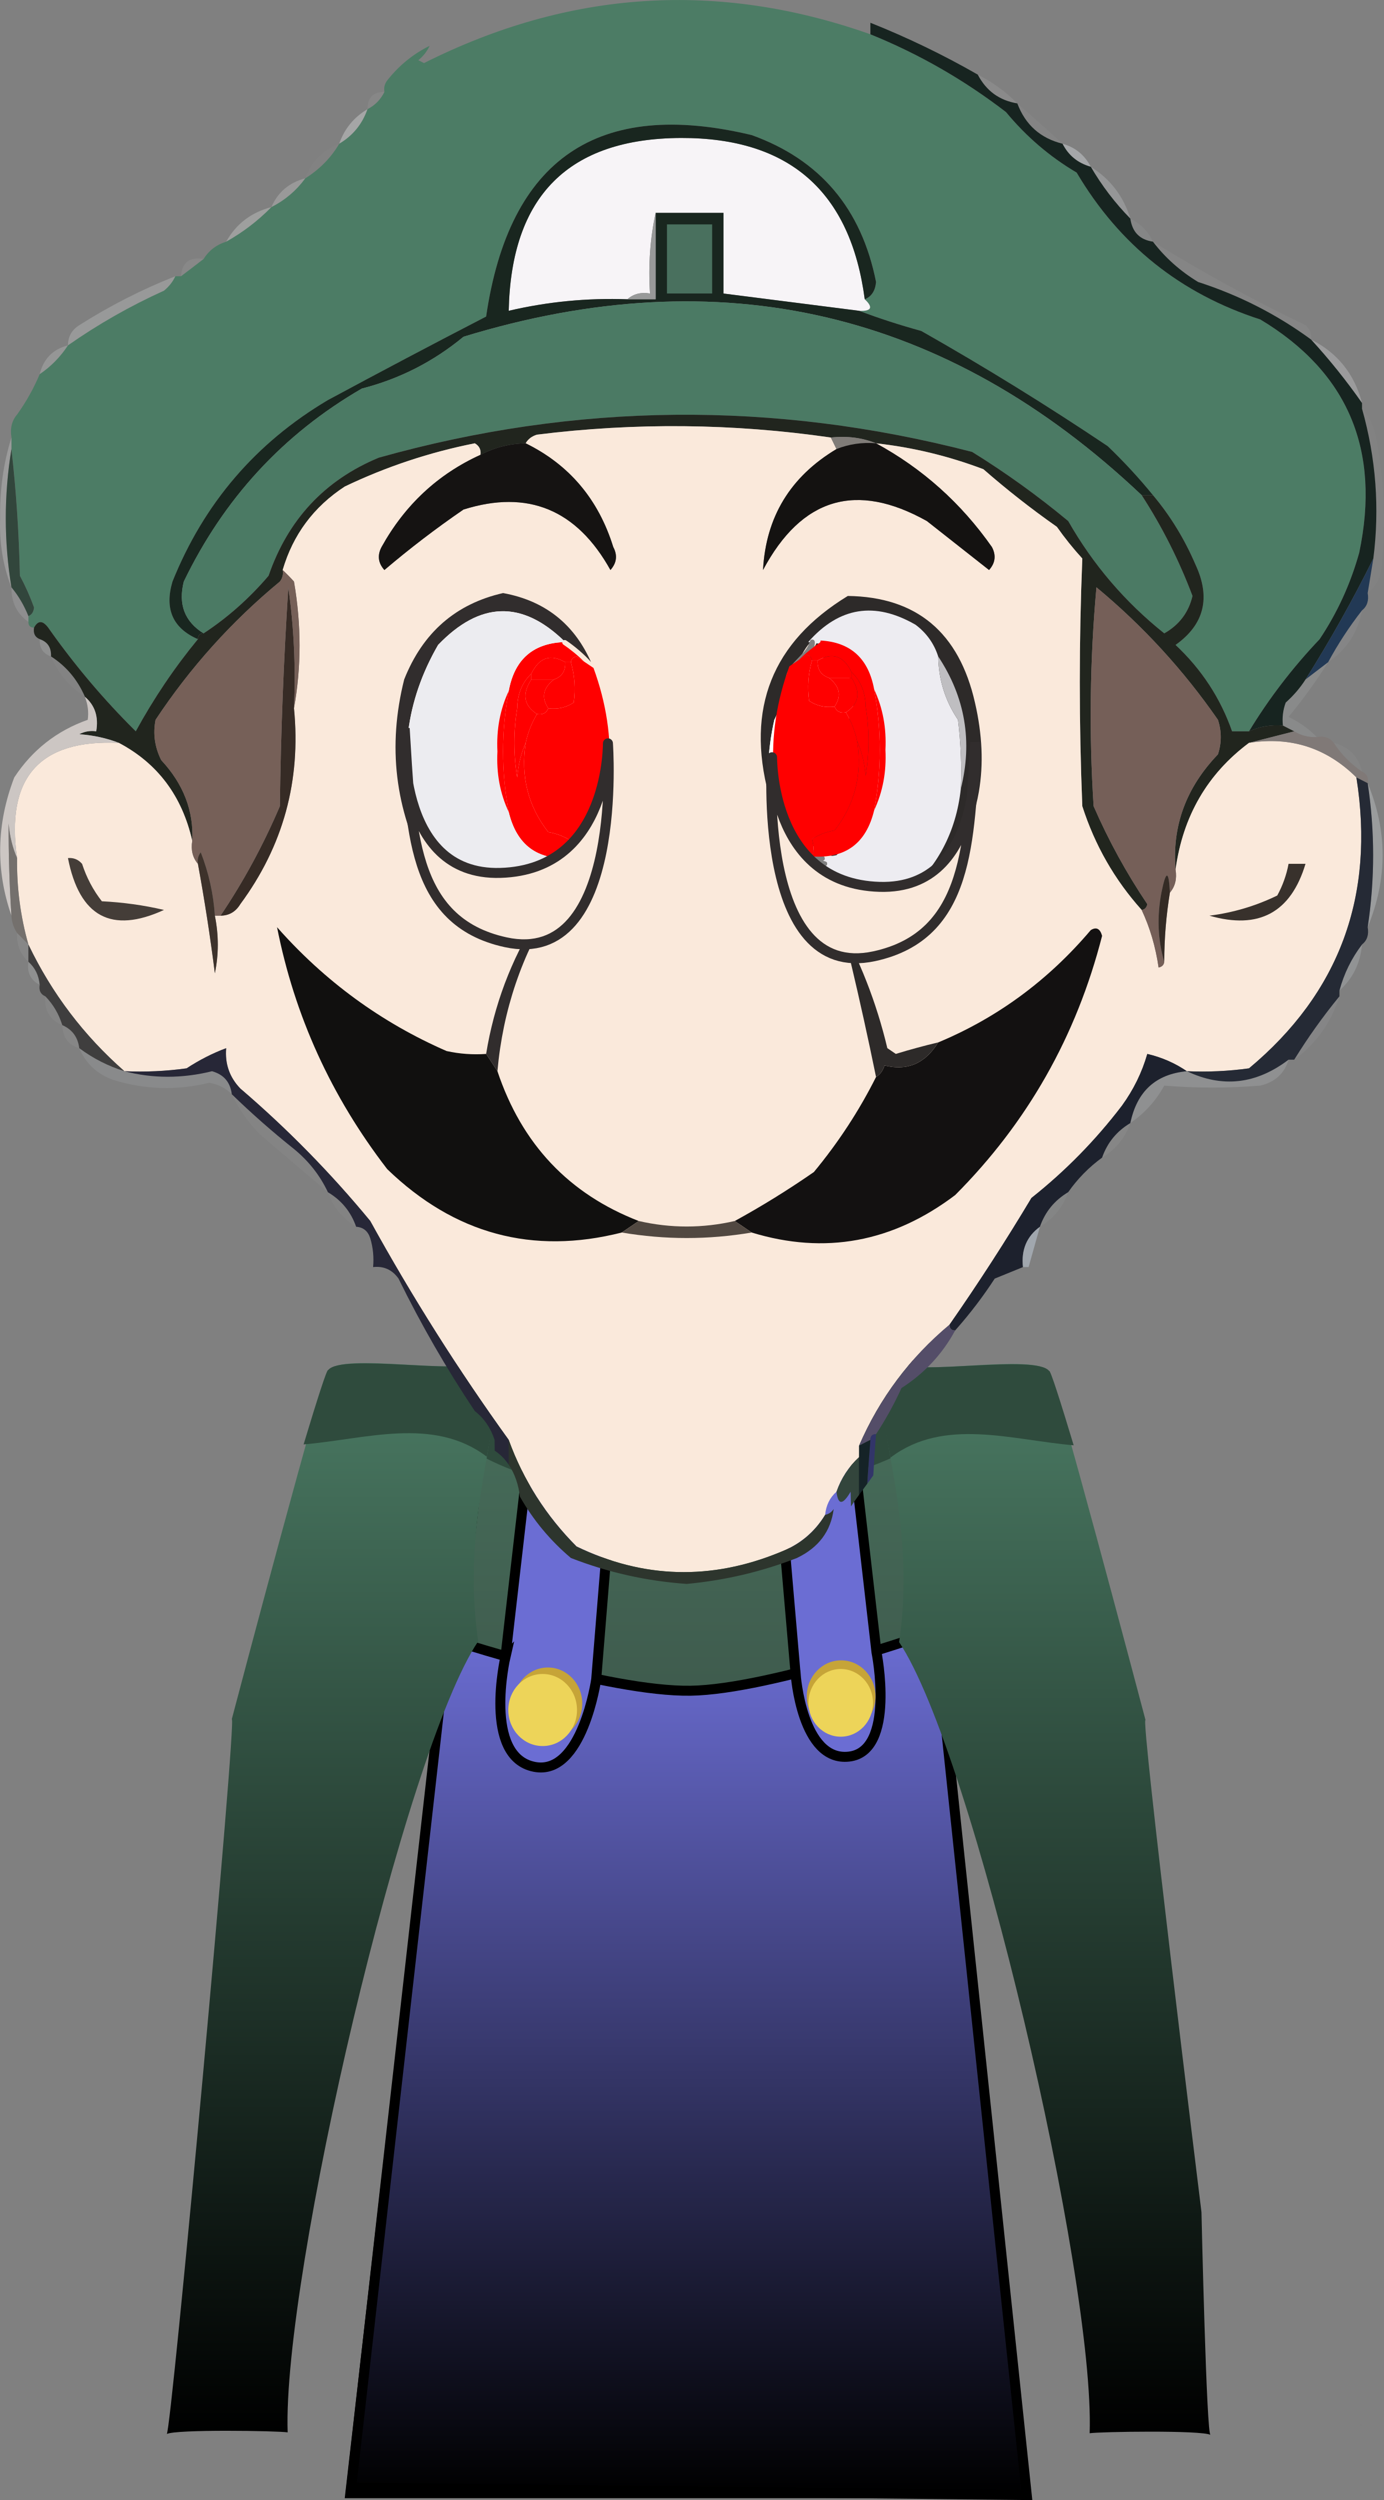<svg version="1.1" xmlns="http://www.w3.org/2000/svg" xmlns:xlink="http://www.w3.org/1999/xlink" width="138.814" height="250.71" viewBox="0,0,138.814,250.71"><rect x="0" y="0" width="138.814" height="250.71" fill="#808080" stroke="none"/><defs><linearGradient x1="319.923" y1="175.459" x2="319.923" y2="307.459" gradientUnits="userSpaceOnUse" id="color-1"><stop offset="0" stop-color="#4c7b64"/><stop offset="1" stop-color="#2b2b2b"/></linearGradient><linearGradient x1="320.082" y1="221.496" x2="320.082" y2="308.146" gradientUnits="userSpaceOnUse" id="color-2"><stop offset="0" stop-color="#6b6dd3"/><stop offset="1" stop-color="#000000"/></linearGradient><linearGradient x1="355.96" y1="194.557" x2="355.96" y2="302.12" gradientUnits="userSpaceOnUse" id="color-3"><stop offset="0" stop-color="#4b7b64"/><stop offset="1" stop-color="#000000"/></linearGradient><linearGradient x1="284.132" y1="194.469" x2="284.132" y2="302.026" gradientUnits="userSpaceOnUse" id="color-4"><stop offset="0" stop-color="#4b7b64"/><stop offset="1" stop-color="#000000"/></linearGradient></defs><g transform="translate(-250.975,-57.941)"><g data-paper-data="{&quot;isPaintingLayer&quot;:true}" stroke-linecap="butt" stroke-linejoin="miter" stroke-miterlimit="10" stroke-dasharray="" stroke-dashoffset="0" style="mix-blend-mode: normal"><path d="M286.673,307.459l15.143,-131.842l37.783,-0.158l13.574,132z" fill="url(#color-1)" fill-rule="nonzero" stroke="#000000" stroke-width="2"/><path d="M299.54,204.072l3.121,-26.328l35.831,-0.142l2.767,26.106c0,0 -7.515,4.196 -21.559,4.51c-12.485,0.279 -20.16,-4.146 -20.16,-4.146z" fill="#2f4b3d" fill-rule="nonzero" stroke="#000000" stroke-width="0"/><path d="M286.203,307.396l9.625,-85.15c0,0 16.14,5.367 24.415,5.24c8.054,-0.123 24.591,-5.99 24.591,-5.99l9.125,86.65z" fill="url(#color-2)" fill-rule="nonzero" stroke="#000000" stroke-width="1"/><path d="M330.777,225.843l-2.722,-31.573l7.331,-1.111l3.5,30.462c0,0 1.98,9.946 -2.774,10.473c-4.72,0.523 -5.334,-8.251 -5.334,-8.251z" data-paper-data="{&quot;index&quot;:null}" fill="#6b6dd3" fill-rule="nonzero" stroke="#000000" stroke-width="1"/><path d="M301.666,224.121l3.5,-30.462l8.219,0.556l-2.611,32.129c0,0 -1.388,9.703 -6.189,8.778c-5.226,-1.007 -2.919,-11.001 -2.919,-11.001z" fill="#6b6dd3" fill-rule="nonzero" stroke="#000000" stroke-width="1"/><path d="M338.785,228.053c0,1.996 -1.543,3.614 -3.446,3.614c-1.903,0 -3.446,-1.618 -3.446,-3.614c0,-1.996 1.543,-3.614 3.446,-3.614c1.903,0 3.446,1.618 3.446,3.614z" fill="#c6a438" fill-rule="nonzero" stroke="none" stroke-width="0"/><path d="M309.374,228.77c0,1.996 -1.543,3.614 -3.446,3.614c-1.903,0 -3.446,-1.618 -3.446,-3.614c0,-1.996 1.543,-3.614 3.446,-3.614c1.903,0 3.446,1.618 3.446,3.614z" fill="#c6a438" fill-rule="nonzero" stroke="none" stroke-width="0"/><path d="M308.849,229.42c0,1.996 -1.543,3.614 -3.446,3.614c-1.903,0 -3.446,-1.618 -3.446,-3.614c0,-1.996 1.543,-3.614 3.446,-3.614c1.903,0 3.446,1.618 3.446,3.614z" fill="#edd459" fill-rule="nonzero" stroke="none" stroke-width="0"/><path d="M338.537,228.701c0,1.875 -1.449,3.395 -3.237,3.395c-1.788,0 -3.237,-1.52 -3.237,-3.395c0,-1.875 1.449,-3.395 3.237,-3.395c1.788,0 3.237,1.52 3.237,3.395z" fill="#edd459" fill-rule="nonzero" stroke="none" stroke-width="0"/><path d="M341.611,194.557c0.906,1.442 13.276,-0.944 14.535,0.889c0.319,-0.594 9.301,33.378 9.728,35c-0.593,-0.963 5.608,49.333 5.608,49.333c0,0 0.508,22.797 0.916,22.333c-0.888,-0.49 -11.188,-0.324 -12.131,-0.167c0.531,-15.625 -11.715,-68.291 -19.112,-79.333c2.254,-15.345 -5.01,-26.281 0.458,-28.056z" fill="url(#color-3)" fill-rule="evenodd" stroke="none" stroke-width="1"/><path d="M341.521,194.595c0.916,1.348 13.412,-0.882 14.684,0.831c0.104,-0.179 1.119,3.004 2.46,7.449c-6.172,-0.52 -13.014,-2.827 -18.353,1.218c-0.007,0.005 -0.014,0.011 -0.021,0.016c-0.982,-5.21 -1.761,-8.616 1.229,-9.514z" fill="#2f4b3d" fill-rule="nonzero" stroke="none" stroke-width="1"/><path d="M387.456,301.109c0.019,0.006 0.037,0.011 0.052,0.017c-0.017,0.013 -0.035,0.007 -0.052,-0.017z" fill="#2f4b3d" fill-rule="nonzero" stroke="none" stroke-width="1"/><path d="M298.939,222.524c-7.398,11.042 -19.643,63.708 -19.112,79.333c-0.943,-0.157 -11.243,-0.323 -12.131,0.167c0.408,0.464 7.116,-72.63 6.523,-71.667c0.427,-1.622 9.409,-35.594 9.728,-35c1.259,-1.833 13.628,0.553 14.535,-0.889c5.467,1.775 -1.796,12.711 0.458,28.056z" data-paper-data="{&quot;index&quot;:null}" fill="url(#color-4)" fill-rule="evenodd" stroke="none" stroke-width="1"/><path d="M298.571,194.506c2.99,0.898 2.211,4.304 1.229,9.514c-0.007,-0.005 -0.014,-0.011 -0.021,-0.016c-5.338,-4.045 -12.181,-1.738 -18.353,-1.218c1.342,-4.445 2.356,-7.628 2.46,-7.449c1.272,-1.713 13.768,0.517 14.684,-0.831z" data-paper-data="{&quot;index&quot;:null}" fill="#2f4b3d" fill-rule="nonzero" stroke="none" stroke-width="1"/><g stroke="none" stroke-width="1"><path d="M338.275,61.379c4.866,1.97 9.401,4.569 13.603,7.799c2.03,2.456 4.392,4.478 7.085,6.066c4.279,7.241 10.419,12.151 18.421,14.731c8.786,5.276 12.093,13.075 9.919,23.396c-0.867,3.115 -2.19,6.003 -3.968,8.665c-2.713,2.854 -5.075,5.936 -7.085,9.243c-0.567,0 -1.134,0 -1.7,0c-1.165,-3.326 -3.054,-6.214 -5.668,-8.665c2.891,-2.056 3.552,-4.752 1.984,-8.088c-1.096,-2.552 -2.513,-4.862 -4.251,-6.932c-1.395,-1.712 -2.907,-3.349 -4.534,-4.91c-6.089,-4.086 -12.324,-7.937 -18.704,-11.554c-2.173,-0.597 -4.25,-1.271 -6.235,-2.022c1.246,0.053 1.435,-0.332 0.567,-1.155c0.676,-0.272 1.054,-0.849 1.134,-1.733c-1.457,-7.353 -5.613,-12.263 -12.469,-14.731c-15.442,-3.695 -24.322,2.371 -26.639,18.197c-5.289,2.732 -10.579,5.524 -15.87,8.376c-7.241,4.295 -12.436,10.361 -15.587,18.197c-0.817,2.76 0.033,4.685 2.551,5.777c-2.349,2.852 -4.427,5.933 -6.235,9.243c-3.23,-3.196 -6.158,-6.662 -8.785,-10.398c-0.554,-0.736 -1.026,-0.736 -1.417,0c-0.378,0 -0.567,-0.192 -0.567,-0.578c0,-0.192 0,-0.385 0,-0.578c0.338,-0.136 0.527,-0.425 0.567,-0.867c-0.395,-1.094 -0.867,-2.152 -1.417,-3.177c-0.097,-4.339 -0.38,-8.576 -0.85,-12.709c0,-0.385 0,-0.77 0,-1.155c-0.152,-0.924 0.037,-1.694 0.567,-2.311c0.897,-1.249 1.653,-2.597 2.267,-4.044c1.134,-0.77 2.078,-1.733 2.834,-2.888c3.031,-2.123 6.243,-3.953 9.636,-5.488c0.499,-0.409 0.877,-0.891 1.134,-1.444c0.189,0 0.378,0 0.567,0c0.778,-0.584 1.533,-1.162 2.267,-1.733c0.531,-0.852 1.287,-1.429 2.267,-1.733c1.675,-0.937 3.187,-2.093 4.534,-3.466c1.365,-0.694 2.499,-1.656 3.401,-2.888c1.445,-0.911 2.579,-2.066 3.401,-3.466c1.368,-0.815 2.313,-1.97 2.834,-3.466c0.756,-0.385 1.322,-0.963 1.7,-1.733c-0.074,-0.427 0.02,-0.812 0.283,-1.155c1.179,-1.494 2.596,-2.65 4.251,-3.466c-0.257,0.554 -0.634,1.035 -1.134,1.444c0.189,0.096 0.378,0.193 0.567,0.289c14.572,-7.326 29.498,-8.289 44.777,-2.888z" fill="#4c7c65" fill-rule="evenodd"/><path d="M289.53,67.156c-0.378,0.77 -0.945,1.348 -1.7,1.733c0,-1.155 0.567,-1.733 1.7,-1.733z" fill="#fafbfb" fill-rule="evenodd" opacity="0.063"/><path d="M349.044,65.423c1.483,0.743 2.806,1.706 3.968,2.888c-1.799,-0.295 -3.122,-1.258 -3.968,-2.888z" fill="#e2e6e7" fill-rule="evenodd" opacity="0.102"/><path d="M287.83,68.889c-0.521,1.496 -1.466,2.651 -2.834,3.466c0.521,-1.496 1.466,-2.651 2.834,-3.466z" fill="#e7eaea" fill-rule="evenodd" opacity="0.361"/><path d="M353.011,68.311c1.575,1.364 3.087,2.712 4.534,4.044c-2.218,-0.549 -3.73,-1.897 -4.534,-4.044z" fill="#dee1e3" fill-rule="evenodd" opacity="0.051"/><path d="M337.708,87.952c0.868,0.823 0.679,1.208 -0.567,1.155c-4.537,-0.578 -9.071,-1.156 -13.603,-1.733c0,-2.696 0,-5.392 0,-8.088c-2.267,0 -4.534,0 -6.802,0c-0.559,2.582 -0.748,5.278 -0.567,8.088c-0.906,-0.155 -1.662,0.038 -2.267,0.578c-4.025,-0.144 -7.993,0.241 -11.903,1.155c0.239,-11.509 6.002,-17.285 17.287,-17.33c10.856,-0.025 16.996,5.367 18.421,16.175z" fill="#f7f4f7" fill-rule="evenodd"/><path d="M357.546,72.355c1.278,0.36 2.222,1.131 2.834,2.311c-1.301,-0.367 -2.245,-1.137 -2.834,-2.311z" fill="#ccd0d3" fill-rule="evenodd" opacity="0.498"/><path d="M284.996,72.355c-0.822,1.4 -1.955,2.555 -3.401,3.466c0.602,-1.663 1.736,-2.818 3.401,-3.466z" fill="#eceeed" fill-rule="evenodd" opacity="0.029"/><path d="M281.595,75.821c-0.902,1.232 -2.035,2.195 -3.401,2.888c0.645,-1.494 1.779,-2.457 3.401,-2.888z" fill="#eeefef" fill-rule="evenodd" opacity="0.231"/><path d="M360.38,74.666c1.968,1.234 3.291,2.967 3.968,5.199c-1.535,-1.565 -2.858,-3.298 -3.968,-5.199z" fill="#e1e4e8" fill-rule="evenodd" opacity="0.22"/><path d="M278.194,78.709c-1.348,1.374 -2.859,2.529 -4.534,3.466c1.002,-1.785 2.514,-2.94 4.534,-3.466z" fill="#e2e4e3" fill-rule="evenodd" opacity="0.306"/><path d="M364.347,79.865c1.043,0.521 1.799,1.291 2.267,2.311c-1.322,-0.193 -2.078,-0.963 -2.267,-2.311z" fill="#d5dada" fill-rule="evenodd" opacity="0.065"/><path d="M338.275,60.224c3.716,1.481 7.306,3.214 10.769,5.199c0.846,1.631 2.169,2.594 3.968,2.888c0.805,2.147 2.316,3.495 4.534,4.044c0.589,1.173 1.533,1.944 2.834,2.311c1.11,1.901 2.432,3.634 3.968,5.199c0.189,1.348 0.945,2.118 2.267,2.311c1.217,1.6 2.729,2.948 4.534,4.044c4.11,1.324 7.889,3.25 11.336,5.777c1.831,1.994 3.532,4.112 5.101,6.355c0,0.193 0,0.385 0,0.578c1.399,4.963 1.777,9.97 1.134,15.02c-2.052,4.139 -4.319,8.182 -6.802,12.131c-0.543,0.845 -1.204,1.615 -1.984,2.311c-0.278,0.747 -0.372,1.518 -0.283,2.311c-1.202,-0.101 -2.336,0.092 -3.401,0.578c2.01,-3.307 4.372,-6.389 7.085,-9.243c1.778,-2.662 3.1,-5.55 3.968,-8.665c2.174,-10.321 -1.132,-18.12 -9.919,-23.396c-8.001,-2.579 -14.142,-7.49 -18.421,-14.731c-2.693,-1.587 -5.055,-3.609 -7.085,-6.066c-4.202,-3.229 -8.737,-5.829 -13.603,-7.799c0,-0.385 0,-0.77 0,-1.155z" fill="#16231f" fill-rule="evenodd" opacity="0.986"/><path d="M271.393,83.909c-0.734,0.571 -1.49,1.149 -2.267,1.733c0.11,-1.393 0.866,-1.971 2.267,-1.733z" fill="#f3f3f3" fill-rule="evenodd" opacity="0.071"/><path d="M337.708,87.952c-1.424,-10.808 -7.564,-16.2 -18.421,-16.175c-11.285,0.045 -17.048,5.822 -17.287,17.33c3.91,-0.914 7.877,-1.299 11.903,-1.155c0.945,0 1.889,0 2.834,0c0,-2.888 0,-5.777 0,-8.665c2.267,0 4.534,0 6.802,0c0,2.696 0,5.392 0,8.088c4.532,0.577 9.066,1.155 13.603,1.733c1.984,0.751 4.062,1.425 6.235,2.022c6.38,3.616 12.615,7.468 18.704,11.554c1.627,1.561 3.139,3.198 4.534,4.91c-0.378,0 -0.756,0 -1.134,0c-19.553,-18.489 -42.224,-23.785 -68.015,-15.886c-3.021,2.5 -6.422,4.233 -10.202,5.199c-7.88,4.566 -13.831,11.017 -17.854,19.352c-0.578,2.28 0.083,4.013 1.984,5.199c-0.378,0 -0.567,0.192 -0.567,0.578c-2.518,-1.092 -3.368,-3.017 -2.551,-5.777c3.151,-7.836 8.346,-13.902 15.587,-18.197c5.292,-2.852 10.581,-5.644 15.87,-8.376c2.317,-15.826 11.197,-21.892 26.639,-18.197c6.857,2.468 11.013,7.378 12.469,14.731c-0.079,0.884 -0.457,1.461 -1.134,1.733z" fill="#19261f" fill-rule="evenodd"/><path d="M317.87,80.442c1.512,0 3.023,0 4.534,0c0,2.311 0,4.621 0,6.932c-1.512,0 -3.023,0 -4.534,0c0,-2.311 0,-4.621 0,-6.932z" fill="#49705e" fill-rule="evenodd"/><path d="M268.559,85.642c-0.257,0.554 -0.634,1.035 -1.134,1.444c-3.392,1.535 -6.604,3.365 -9.636,5.488c0.006,-0.877 0.384,-1.551 1.134,-2.022c3.084,-1.957 6.296,-3.593 9.636,-4.91z" fill="#dee0e0" fill-rule="evenodd" opacity="0.259"/><path d="M316.736,79.287c0,2.888 0,5.777 0,8.665c-0.945,0 -1.889,0 -2.834,0c0.605,-0.54 1.361,-0.732 2.267,-0.578c-0.181,-2.809 0.008,-5.505 0.567,-8.088z" fill="#989999" fill-rule="evenodd"/><path d="M366.614,82.175c4.95,3.063 10.052,5.855 15.303,8.376c0.426,0.388 0.616,0.869 0.567,1.444c-3.447,-2.527 -7.226,-4.453 -11.336,-5.777c-1.806,-1.096 -3.317,-2.444 -4.534,-4.044z" fill="#dfe2e3" fill-rule="evenodd" opacity="0.061"/><path d="M365.481,107.594c2.047,3.158 3.748,6.527 5.101,10.109c-0.388,1.652 -1.333,2.904 -2.834,3.755c-3.935,-3.142 -7.147,-6.897 -9.636,-11.265c-3.054,-2.535 -6.266,-4.846 -9.636,-6.932c-19.911,-5.159 -39.749,-4.966 -59.513,0.578c-5.421,2.252 -9.105,6.199 -11.052,11.842c-1.944,2.275 -4.117,4.201 -6.518,5.777c-1.9,-1.186 -2.562,-2.919 -1.984,-5.199c4.023,-8.335 9.974,-14.786 17.854,-19.352c3.781,-0.966 7.181,-2.699 10.202,-5.199c25.791,-7.898 48.463,-2.603 68.015,15.886z" fill="#4b7a64" fill-rule="evenodd"/><path d="M257.79,92.574c-0.756,1.155 -1.7,2.118 -2.834,2.888c0.378,-1.54 1.323,-2.503 2.834,-2.888z" fill="#e2e4e3" fill-rule="evenodd" opacity="0.22"/><path d="M382.485,91.996c2.636,1.324 4.336,3.442 5.101,6.355c-1.569,-2.242 -3.27,-4.36 -5.101,-6.355z" fill="#e4e7ea" fill-rule="evenodd" opacity="0.271"/><path d="M254.956,95.462c-0.614,1.447 -1.37,2.794 -2.267,4.044c0.031,-1.799 0.787,-3.147 2.267,-4.044z" fill="#e3e4e4" fill-rule="evenodd" opacity="0.008"/><path d="M365.481,107.594c0.378,0 0.756,0 1.134,0c1.738,2.07 3.155,4.381 4.251,6.932c1.568,3.336 0.907,6.032 -1.984,8.088c2.613,2.451 4.503,5.34 5.668,8.665c0.567,0 1.134,0 1.7,0c1.065,-0.486 2.199,-0.679 3.401,-0.578c0.378,0.192 0.756,0.385 1.134,0.578c-1.512,0.385 -3.023,0.77 -4.534,1.155c-4.18,3.119 -6.637,7.356 -7.368,12.709c-0.36,-4.371 1.056,-8.223 4.251,-11.554c0.378,-1.155 0.378,-2.311 0,-3.466c-3.461,-4.992 -7.523,-9.421 -12.186,-13.287c-0.661,7.31 -0.756,14.627 -0.283,21.952c1.5,3.442 3.294,6.715 5.385,9.821c-0.07,0.351 -0.259,0.543 -0.567,0.578c-2.709,-3.018 -4.693,-6.484 -5.951,-10.398c-0.338,-8.304 -0.338,-16.584 0,-24.84c-0.918,-1.006 -1.768,-2.065 -2.551,-3.177c-2.576,-1.808 -5.031,-3.734 -7.368,-5.777c-3.492,-1.323 -7.082,-2.19 -10.769,-2.6c-1.388,-0.562 -2.899,-0.755 -4.534,-0.578c-9.804,-1.418 -19.629,-1.514 -29.473,-0.289c-0.519,0.161 -0.897,0.45 -1.134,0.867c-1.61,0.034 -3.121,0.42 -4.534,1.155c0.074,-0.506 -0.115,-0.891 -0.567,-1.155c-4.543,0.904 -8.889,2.348 -13.036,4.333c-3.116,2.032 -5.194,4.825 -6.235,8.376c0.074,0.427 -0.02,0.812 -0.283,1.155c-4.841,4.002 -8.998,8.623 -12.469,13.864c-0.274,1.394 -0.085,2.742 0.567,4.044c2.229,2.393 3.268,5.089 3.117,8.088c-1.023,-4.495 -3.48,-7.769 -7.368,-9.821c-1.208,-0.47 -2.53,-0.759 -3.968,-0.867c0.537,-0.279 1.104,-0.375 1.7,-0.289c0.253,-1.45 -0.125,-2.605 -1.134,-3.466c-0.743,-1.717 -1.876,-3.066 -3.401,-4.044c0.041,-0.882 -0.337,-1.46 -1.134,-1.733c-0.475,-0.198 -0.664,-0.582 -0.567,-1.155c0.391,-0.736 0.863,-0.736 1.417,0c2.627,3.736 5.556,7.202 8.785,10.398c1.808,-3.31 3.886,-6.391 6.235,-9.243c0,-0.385 0.189,-0.578 0.567,-0.578c2.401,-1.576 4.575,-3.501 6.518,-5.777c1.948,-5.643 5.632,-9.591 11.052,-11.842c19.764,-5.544 39.602,-5.736 59.513,-0.578c3.369,2.086 6.581,4.397 9.636,6.932c2.488,4.368 5.7,8.123 9.636,11.265c1.501,-0.851 2.446,-2.103 2.834,-3.755c-1.353,-3.582 -3.054,-6.952 -5.101,-10.109z" fill="#21251e" fill-rule="evenodd"/><path d="M334.307,101.817c0.189,0.385 0.378,0.77 0.567,1.155c-4.629,2.769 -7.085,6.813 -7.368,12.131c3.866,-7.246 9.345,-8.884 16.437,-4.91c2.078,1.637 4.156,3.274 6.235,4.91c0.631,-0.707 0.726,-1.477 0.283,-2.311c-3.085,-4.397 -6.958,-7.863 -11.619,-10.398c3.687,0.41 7.277,1.277 10.769,2.6c2.337,2.043 4.793,3.969 7.368,5.777c0.782,1.112 1.632,2.172 2.551,3.177c-0.338,8.257 -0.338,16.537 0,24.84c1.258,3.914 3.242,7.38 5.951,10.398c0.832,1.77 1.399,3.695 1.7,5.777c0.344,-0.072 0.533,-0.264 0.567,-0.578c0.003,-2.33 0.192,-4.641 0.567,-6.932c0.529,-0.617 0.719,-1.387 0.567,-2.311c0.732,-5.353 3.188,-9.59 7.368,-12.709c4.184,-0.655 7.774,0.5 10.769,3.466c1.885,11.884 -1.705,21.608 -10.769,29.173c-2.07,0.288 -4.148,0.384 -6.235,0.289c-1.193,-0.816 -2.515,-1.393 -3.968,-1.733c-0.533,1.857 -1.383,3.59 -2.551,5.199c-2.645,3.466 -5.668,6.547 -9.069,9.243c-2.604,4.352 -5.344,8.588 -8.219,12.709c-3.99,3.332 -7.013,7.376 -9.069,12.131c0,0.385 0,0.77 0,1.155c-1.035,0.951 -1.791,2.107 -2.267,3.466c-0.665,0.586 -1.043,1.356 -1.134,2.311c-1.075,1.767 -2.587,3.019 -4.534,3.755c-6.922,2.84 -13.723,2.648 -20.405,-0.578c-3.065,-3.078 -5.332,-6.64 -6.802,-10.687c-5.04,-6.99 -9.669,-14.307 -13.886,-21.952c-3.968,-4.814 -8.313,-9.243 -13.036,-13.287c-1.079,-1.121 -1.551,-2.469 -1.417,-4.044c-1.366,0.51 -2.688,1.184 -3.968,2.022c-2.07,0.288 -4.148,0.384 -6.235,0.289c-4.078,-3.575 -7.289,-7.812 -9.636,-12.709c-0.795,-2.821 -1.173,-5.71 -1.134,-8.665c-1.156,-8.064 2.245,-11.915 10.202,-11.554c3.889,2.052 6.345,5.326 7.368,9.821c-0.152,0.924 0.037,1.694 0.567,2.311c0.668,3.635 1.235,7.294 1.7,10.976c0.392,-1.889 0.392,-3.814 0,-5.777c0.189,0 0.378,0 0.567,0c0.86,-0.006 1.521,-0.391 1.984,-1.155c4.303,-5.831 6.098,-12.378 5.385,-19.641c0.748,-4.146 0.748,-8.382 0,-12.709c-0.387,-0.429 -0.765,-0.814 -1.134,-1.155c1.041,-3.552 3.119,-6.344 6.235,-8.376c4.147,-1.984 8.493,-3.429 13.036,-4.333c0.452,0.264 0.641,0.649 0.567,1.155c-4.274,1.947 -7.58,5.028 -9.919,9.243c-0.443,0.834 -0.348,1.604 0.283,2.311c2.544,-2.162 5.188,-4.184 7.935,-6.066c6.446,-2.027 11.359,-0.005 14.737,6.066c0.631,-0.707 0.726,-1.477 0.283,-2.311c-1.488,-4.787 -4.416,-8.253 -8.785,-10.398c0.237,-0.417 0.614,-0.706 1.134,-0.867c9.845,-1.225 19.669,-1.129 29.473,0.289zM331.306,125.423l-0.013,-0.121c0.357,-1.07 1.401,-1.746 1.413,-2.979c0,0 0,-0.25 -0.25,-0.25c-0.25,0 -0.25,0.25 -0.25,0.25c0,0.013 0,0.026 0,0.04c-0.049,0.046 -0.071,0.1 -0.071,0.1c-0.45,1.182 -1.911,1.896 -2.275,3.159c-0.245,0.851 0.13,0.788 0.501,0.454l-0.017,0.034c0,0 -0.112,0.224 0.112,0.335c0.224,0.112 0.335,-0.112 0.335,-0.112l0.144,-0.291c0.031,-0.12 0.056,-0.246 0.072,-0.374c0.015,0.002 0.032,0.004 0.05,0.004c0.25,0 0.25,-0.25 0.25,-0.25zM333.456,143.773l-0.204,0.019c-0.347,-0.426 -0.776,-0.683 -1.179,-1.026c-0.176,-0.268 -0.353,-0.513 -0.549,-0.672c0,0 -0.195,-0.156 -0.351,0.039c-0.156,0.195 0.039,0.351 0.039,0.351c0.069,0.054 0.135,0.114 0.197,0.177c-0.036,0.131 0.071,0.238 0.071,0.238c0.133,0.133 0.267,0.255 0.402,0.371c0.4,0.601 0.759,1.256 1.492,1.461l0.267,0.067c0,0 0.243,0.061 0.303,-0.182c0.061,-0.243 -0.182,-0.303 -0.182,-0.303l-0.221,-0.055c0.073,-0.023 0.166,-0.083 0.166,-0.235c0,-0.25 -0.25,-0.25 -0.25,-0.25z" fill="#fae9db" fill-rule="nonzero"/><path d="M334.307,101.817c1.635,-0.177 3.147,0.016 4.534,0.578c-1.389,-0.117 -2.711,0.076 -3.968,0.578c-0.189,-0.385 -0.378,-0.77 -0.567,-1.155z" fill="#807c78" fill-rule="evenodd"/><path d="M303.7,102.394c4.369,2.145 7.297,5.611 8.785,10.398c0.443,0.834 0.348,1.604 -0.283,2.311c-3.378,-6.071 -8.29,-8.093 -14.737,-6.066c-2.747,1.882 -5.391,3.903 -7.935,6.066c-0.631,-0.707 -0.726,-1.477 -0.283,-2.311c2.339,-4.215 5.645,-7.296 9.919,-9.243c1.413,-0.736 2.924,-1.121 4.534,-1.155z" fill="#151312" fill-rule="evenodd"/><path d="M387.586,98.928c0.733,0.775 1.205,1.738 1.417,2.888c0.801,4.208 0.99,8.445 0.567,12.709c-0.056,1.244 -0.529,2.206 -1.417,2.888c0.189,-1.155 0.378,-2.311 0.567,-3.466c0.644,-5.05 0.266,-10.057 -1.134,-15.02z" fill="#e8ebef" fill-rule="evenodd" opacity="0.019"/><path d="M338.841,102.394c4.661,2.535 8.534,6.002 11.619,10.398c0.443,0.834 0.348,1.604 -0.283,2.311c-2.078,-1.637 -4.156,-3.274 -6.235,-4.91c-7.092,-3.973 -12.571,-2.336 -16.437,4.91c0.283,-5.319 2.739,-9.363 7.368,-12.131c1.257,-0.502 2.579,-0.694 3.968,-0.578z" fill="#141211" fill-rule="evenodd"/><path d="M252.122,101.817c0,0.385 0,0.77 0,1.155c-0.756,4.621 -0.756,9.243 0,13.864c-0.848,-2.151 -1.226,-4.461 -1.134,-6.932c-0.045,-2.838 0.333,-5.534 1.134,-8.088z" fill="#e8e9e9" fill-rule="evenodd" opacity="0.258"/><path d="M252.122,102.972c0.47,4.133 0.753,8.37 0.85,12.709c0.55,1.025 1.022,2.084 1.417,3.177c-0.04,0.442 -0.229,0.731 -0.567,0.867c-0.433,-1.079 -0.999,-2.042 -1.7,-2.888c-0.756,-4.621 -0.756,-9.243 0,-13.864z" fill="#32463c" fill-rule="evenodd"/><path d="M368.882,145.143c0.152,0.924 -0.037,1.694 -0.567,2.311c-0.109,-2.281 -0.393,-2.281 -0.85,0c-0.46,2.42 -0.366,4.731 0.283,6.932c-0.034,0.314 -0.223,0.506 -0.567,0.578c-0.302,-2.081 -0.868,-4.007 -1.7,-5.777c0.308,-0.035 0.497,-0.227 0.567,-0.578c-2.09,-3.106 -3.885,-6.379 -5.385,-9.821c-0.472,-7.325 -0.377,-14.642 0.283,-21.952c4.663,3.866 8.725,8.295 12.186,13.287c0.378,1.155 0.378,2.311 0,3.466c-3.194,3.331 -4.611,7.182 -4.251,11.554z" fill="#755f58" fill-rule="evenodd"/><path d="M294.915,122.613c-3.242,5.61 -3.998,11.58 -2.267,17.908c0.953,2.514 2.37,4.729 4.251,6.643c2.284,1.567 4.74,1.856 7.368,0.867c-0.765,0.664 -0.671,1.05 0.283,1.155c0.645,-0.282 1.306,-0.475 1.984,-0.578c-3.233,5.07 -5.123,10.655 -5.668,16.753c-0.378,-0.578 -0.756,-1.155 -1.134,-1.733c0.796,-4.888 2.497,-9.413 5.101,-13.576c-4.871,0.932 -8.555,-0.705 -11.052,-4.91c-3.19,-6.022 -3.945,-12.376 -2.267,-19.064c1.86,-4.694 5.166,-7.582 9.919,-8.665c2.228,0.407 4.105,1.256 5.632,2.547c1.328,1.123 2.39,2.58 3.188,4.371c-0.645,-0.765 -1.774,-1.688 -2.489,-2.165c0,0 -0.141,-0.094 -0.269,-0.011c-4.216,-4.043 -8.409,-3.891 -12.58,0.457z" fill="#312d2d" fill-rule="nonzero"/><path d="M308.801,123.769c-0.344,0.072 -0.533,0.264 -0.567,0.578c-0.189,0 -0.378,0 -0.567,0c-1.481,-0.862 -2.615,-0.477 -3.401,1.155c-0.924,0.882 -1.396,2.037 -1.417,3.466c-0.378,2.311 -0.378,4.621 0,6.932c0.108,-1.276 0.392,-2.431 0.85,-3.466c-0.517,3.364 0.239,6.349 2.267,8.954c0.815,0.127 1.571,0.415 2.267,0.867c-0.212,0.722 -0.212,1.3 0,1.733c-3.357,0.236 -5.436,-1.305 -6.235,-4.621c-0.756,-4.044 -0.756,-8.088 0,-12.131c0.563,-3.092 2.355,-4.725 5.374,-4.898c-0.03,0.151 0.113,0.246 0.113,0.246c0.554,0.369 1.439,1.059 2.059,1.697c-0.246,-0.168 -0.494,-0.338 -0.743,-0.511z" fill="#ff0000" fill-rule="nonzero"/><path d="M252.122,116.836c0.701,0.846 1.268,1.809 1.7,2.888c0,0.192 0,0.385 0,0.578c-1.156,-0.815 -1.722,-1.97 -1.7,-3.466z" fill="#e6e8ea" fill-rule="evenodd" opacity="0.141"/><path d="M388.719,113.948c-0.189,1.155 -0.378,2.311 -0.567,3.466c0.134,0.746 -0.054,1.323 -0.567,1.733c-1.272,1.629 -2.406,3.362 -3.401,5.199c-0.756,0.578 -1.512,1.155 -2.267,1.733c2.483,-3.949 4.75,-7.993 6.802,-12.131z" fill="#223955" fill-rule="evenodd" opacity="0.996"/><path d="M302,127.235c-0.867,1.846 -1.245,3.868 -1.134,6.066c-0.111,2.198 0.266,4.22 1.134,6.066c0.799,3.316 2.878,4.857 6.235,4.621c-1.134,1.541 -2.456,2.888 -3.968,4.044c-2.629,0.989 -5.085,0.7 -7.368,-0.867c-1.881,-1.914 -3.298,-4.129 -4.251,-6.643c-1.731,-6.329 -0.975,-12.298 2.267,-17.908c4.228,-4.407 8.479,-4.503 12.753,-0.289c-1.033,0.027 -1.929,0.215 -2.689,0.566c-1.592,0.736 -2.585,2.183 -2.979,4.344z" fill="#ececf0" fill-rule="evenodd"/><path d="M332.072,142.766c-0.078,-0.119 -0.157,-0.233 -0.237,-0.338c4.201,-2.43 5.403,-6.339 3.605,-11.727c0.707,-0.482 1.085,-1.252 1.134,-2.311c-0.095,-0.77 -0.189,-1.541 -0.283,-2.311c-0.217,-0.321 -0.5,-0.514 -0.85,-0.578c-0.805,-1.646 -1.938,-2.031 -3.401,-1.155c-0.203,0.207 -0.407,0.414 -0.61,0.622c0.356,-0.731 0.983,-1.305 1.199,-2.099c0.134,-0.198 0.248,-0.401 0.325,-0.616l0.083,0.036l0.098,-0.228c0.014,-0.032 0.022,-0.067 0.022,-0.104c0,-0.138 -0.112,-0.25 -0.25,-0.25c-0.061,0 -0.118,0.022 -0.161,0.059l-0.199,0.166l0.003,0.003l-0.011,0.004c-0.046,0.046 -0.092,0.092 -0.138,0.138c-0.195,0.034 -0.195,0.246 -0.195,0.246c0,0.013 0,0.026 0,0.04c-0.049,0.046 -0.071,0.1 -0.071,0.1c-0.005,0.014 -0.011,0.027 -0.016,0.041c-0.223,0.257 -0.458,0.62 -0.672,1c-0.597,0.665 -1.342,1.267 -1.587,2.119c-0.245,0.851 0.13,0.788 0.501,0.454l-0.017,0.034c0,0 -0.106,0.212 0.095,0.327c-0.598,1.202 -1.198,2.431 -1.799,3.686c-0.562,2.474 -0.752,4.977 -0.567,7.51c-2.289,-8.668 0.357,-15.311 7.935,-19.93c6.904,0.091 11.155,3.654 12.753,10.687c0.74,3.204 0.87,6.19 0.39,8.959c-0.615,3.547 -2.231,6.737 -4.848,9.57c-0.071,-0.101 -0.208,-0.101 -0.208,-0.101l-0.104,0.003c-1.684,0.285 -3.576,0.684 -5.286,0.439c-0.717,-0.178 -1.352,-0.481 -1.947,-0.848c2.048,0.652 4.43,1.065 6.321,0.469c0.047,-0 0.094,-0.001 0.14,-0.001h0.25c0.138,0 0.25,-0.112 0.25,-0.25c0,-0.138 -0.112,-0.25 -0.25,-0.25h-0.312v0c-1.524,0.008 -3.432,0.282 -4.852,-0.297c-1.182,-0.394 -2.205,-0.987 -3.202,-1.635c0.721,0.151 1.333,0.251 1.634,0.304c1.715,0.34 4.198,0.624 5.746,1.415l0.174,0.026c0,0 0.25,0 0.25,-0.25c0,-0.25 -0.25,-0.25 -0.25,-0.25l0.049,0.026c-1.631,-0.801 -4.089,-1.099 -5.879,-1.46c-0.879,-0.139 -1.953,-0.348 -2.957,-0.634c-0.455,-0.304 -0.916,-0.608 -1.397,-0.897c0,0 -0.214,-0.129 -0.343,0.086c-0,0 -0,0 -0,0c-0.019,-0.016 -0.038,-0.032 -0.057,-0.048zM342.176,128.94c0.138,0 0.25,-0.112 0.25,-0.25c0,-0.138 -0.112,-0.25 -0.25,-0.25c-0.138,0 -0.25,0.112 -0.25,0.25c0,0.138 0.112,0.25 0.25,0.25z" fill="#2d2a29" fill-rule="nonzero"/><path d="M333.661,144.176c0.013,-0.018 0.025,-0.04 0.033,-0.065c0.006,0.002 0.012,0.003 0.018,0.005c0.814,0.544 1.609,1.089 2.458,1.559c-0.316,-0.108 -0.632,-0.227 -0.948,-0.355c-0.511,-0.392 -1.02,-0.79 -1.562,-1.144z" fill="#2d2a29" fill-rule="nonzero"/><path d="M345.076,162.473c-1.308,2.12 -3.102,2.89 -5.385,2.311c-0.158,0.529 -0.441,0.914 -0.85,1.155c-0.789,-3.86 -1.639,-7.71 -2.551,-11.554c-2.073,-3.743 -4.245,-7.401 -6.518,-10.976c0.356,-0.139 0.698,-0.286 1.024,-0.44c0.928,1.233 2.551,2.117 3.899,2.672c0.119,0.051 0.24,0.102 0.365,0.152c1.075,0.815 2.151,1.604 3.547,1.956c1.722,0.245 3.582,-0.122 5.291,-0.408c-0.516,0.531 -1.069,1.05 -1.657,1.555c-2.408,0.65 -4.864,1.035 -7.368,1.155c2.306,4.063 4.007,8.395 5.101,12.998c0.283,0.192 0.567,0.385 0.85,0.578c1.415,-0.433 2.832,-0.818 4.251,-1.155z" fill="#2d2a29" fill-rule="nonzero"/><path d="M331.967,143.499c0.03,0.014 0.06,0.029 0.091,0.043c0.016,0.025 0.032,0.049 0.049,0.074c-0.047,-0.038 -0.094,-0.077 -0.14,-0.117z" fill="#2d2a29" fill-rule="nonzero"/><path d="M345.076,123.769c0.037,2.327 0.698,4.445 1.984,6.355c0.283,2.303 0.377,4.613 0.283,6.932c-0.474,4.336 -2.363,7.897 -5.668,10.687c-2.025,0.812 -4.103,1.004 -6.235,0.578c-1.322,-1.348 -2.645,-2.696 -3.968,-4.044c0.331,-0.056 0.661,-0.112 0.992,-0.169c0.239,0.284 0.521,0.516 0.907,0.624l0.267,0.067c0,0 0.243,0.061 0.303,-0.182c0.061,-0.243 -0.182,-0.303 -0.182,-0.303l-0.221,-0.055c0.073,-0.023 0.166,-0.083 0.166,-0.235c0,-0.05 -0.01,-0.089 -0.026,-0.121c0.398,-0.068 0.796,-0.135 1.194,-0.203c1.61,-1.747 2.744,-3.769 3.401,-6.066c0.376,-1.334 0.565,-2.779 0.567,-4.333c0.111,-2.198 -0.266,-4.22 -1.134,-6.066c-0.704,-2.765 -2.372,-4.373 -5.005,-4.823c0.001,-0.029 0.002,-0.059 0.003,-0.089c0,0 0,-0.25 -0.25,-0.25c-0.25,0 -0.25,0.25 -0.25,0.25c0,0.006 0,0.013 0,0.019c-0.055,-0.006 -0.11,-0.012 -0.166,-0.017c3.092,-3.518 6.681,-4.096 10.769,-1.733c1.099,0.827 1.855,1.886 2.267,3.177z" fill="#edecf1" fill-rule="evenodd"/><path d="M280.462,128.968c0.713,7.263 -1.081,13.81 -5.385,19.641c-0.463,0.764 -1.124,1.149 -1.984,1.155c2.311,-3.43 4.295,-7.089 5.951,-10.976c0.095,-7.325 0.378,-14.642 0.85,-21.952c0.565,4.025 0.754,8.069 0.567,12.131z" fill="#362b25" fill-rule="evenodd"/><path d="M387.586,119.147c-0.432,2.236 -1.566,3.969 -3.401,5.199c0.995,-1.837 2.128,-3.57 3.401,-5.199z" fill="#e5eaee" fill-rule="evenodd" opacity="0.059"/><path d="M254.956,122.036c0.797,0.273 1.175,0.851 1.134,1.733c-0.797,-0.273 -1.175,-0.851 -1.134,-1.733z" fill="#e8eaec" fill-rule="evenodd" opacity="0.149"/><path d="M256.089,123.769c1.524,0.978 2.658,2.326 3.401,4.044c-1.524,-0.978 -2.658,-2.326 -3.401,-4.044z" fill="#cacdd0" fill-rule="evenodd" opacity="0.051"/><path d="M307.668,124.346c0.041,0.882 -0.337,1.46 -1.134,1.733c-0.756,0 -1.512,0 -2.267,0c0,-0.192 0,-0.385 0,-0.578c0.786,-1.633 1.92,-2.018 3.401,-1.155z" fill="#ff0000" fill-rule="evenodd"/><path d="M335.441,125.502c0,0.192 0,0.385 0,0.578c-0.756,0 -1.512,0 -2.267,0c-0.797,-0.273 -1.175,-0.851 -1.134,-1.733c1.462,-0.876 2.596,-0.49 3.401,1.155z" fill="#ffffff" fill-rule="evenodd"/><path d="M310.502,124.924c2.576,7.052 2.104,13.985 -1.417,20.797c-0.984,0.903 -1.834,1.866 -2.551,2.888c-0.677,0.103 -1.339,0.295 -1.984,0.578c-0.954,-0.106 -1.049,-0.491 -0.283,-1.155c1.512,-1.155 2.834,-2.503 3.968,-4.044c-0.212,-0.433 -0.212,-1.011 0,-1.733c-0.697,-0.451 -1.452,-0.74 -2.267,-0.867c-2.028,-2.605 -2.784,-5.59 -2.267,-8.954c0.223,-1.031 0.6,-1.993 1.134,-2.888c0.562,0.099 0.94,-0.094 1.134,-0.578c0.932,0.124 1.782,-0.069 2.551,-0.578c0.189,-1.356 0.095,-2.704 -0.283,-4.044c0.034,-0.314 0.223,-0.506 0.567,-0.578c0.577,0.4 1.144,0.785 1.7,1.155z" fill="#ff0000" fill-rule="evenodd"/><path d="M333.173,126.079c0,0.192 0,0.385 0,0.578c-0.565,0.05 -1.037,-0.143 -1.417,-0.578c-0.253,1.841 0.597,2.803 2.551,2.888c0,0.192 0,0.385 0,0.578c-2.485,0.06 -3.653,-1.019 -3.503,-3.238l0.131,-0.264c0.031,-0.12 0.056,-0.246 0.072,-0.374c0.015,0.002 0.032,0.004 0.05,0.004c0.25,0 0.25,-0.25 0.25,-0.25l-0.013,-0.121c0.038,-0.115 0.085,-0.226 0.137,-0.334c0.203,-0.207 0.406,-0.414 0.61,-0.622c-0.041,0.882 0.337,1.46 1.134,1.733z" fill="#ffffff" fill-rule="evenodd"/><path d="M279.328,115.103c0.369,0.341 0.747,0.726 1.134,1.155c0.748,4.327 0.748,8.563 0,12.709c0.187,-4.062 -0.002,-8.106 -0.567,-12.131c-0.472,7.31 -0.756,14.627 -0.85,21.952c-1.656,3.887 -3.64,7.546 -5.951,10.976c-0.189,0 -0.378,0 -0.567,0c-0.147,-2.196 -0.62,-4.315 -1.417,-6.354c-0.263,0.343 -0.358,0.728 -0.283,1.155c-0.529,-0.617 -0.719,-1.387 -0.567,-2.311c0.151,-2.998 -0.889,-5.694 -3.117,-8.088c-0.652,-1.302 -0.841,-2.65 -0.567,-4.044c3.472,-5.241 7.628,-9.863 12.469,-13.864c0.263,-0.343 0.358,-0.728 0.283,-1.155z" fill="#766058" fill-rule="evenodd"/><path d="M304.267,126.079c0.756,0 1.512,0 2.267,0c-1.095,0.853 -1.284,1.816 -0.567,2.888c-0.194,0.484 -0.571,0.677 -1.134,0.578c-1.329,-0.86 -1.518,-2.015 -0.567,-3.466z" fill="#ff0000" fill-rule="evenodd"/><path d="M307.668,124.346c0.189,0 0.378,0 0.567,0c0.378,1.34 0.473,2.688 0.283,4.044c-0.769,0.508 -1.619,0.701 -2.551,0.578c-0.717,-1.073 -0.528,-2.036 0.567,-2.888c0.797,-0.273 1.175,-0.851 1.134,-1.733z" fill="#ff0000" fill-rule="evenodd"/><path d="M333.173,126.657c0.567,0 1.134,0 1.7,0c0.152,0.924 -0.037,1.694 -0.567,2.311c-1.953,-0.085 -2.803,-1.048 -2.551,-2.888c0.38,0.434 0.852,0.627 1.417,0.578z" fill="#ffffff" fill-rule="evenodd"/><path d="M333.173,126.657c0,-0.192 0,-0.385 0,-0.578c0.756,0 1.512,0 2.267,0c0.477,1.085 0.666,2.241 0.567,3.466c-0.567,0 -1.134,0 -1.7,0c0,-0.192 0,-0.385 0,-0.578c0.529,-0.617 0.719,-1.387 0.567,-2.311c-0.567,0 -1.134,0 -1.7,0z" fill="#ffffff" fill-rule="evenodd"/><path d="M384.185,124.346c-1.185,1.89 -2.507,3.719 -3.968,5.488c1.094,0.521 2.039,1.195 2.834,2.022c-0.827,0.039 -1.582,-0.154 -2.267,-0.578c-0.378,-0.192 -0.756,-0.385 -1.134,-0.578c-0.089,-0.793 0.006,-1.564 0.283,-2.311c0.78,-0.696 1.441,-1.466 1.984,-2.311c0.756,-0.578 1.512,-1.155 2.267,-1.733z" fill="#dee3e8" fill-rule="evenodd" opacity="0.102"/><path d="M345.076,123.769c2.706,4.089 3.462,8.518 2.267,13.287c0.094,-2.319 -0.001,-4.63 -0.283,-6.932c-1.285,-1.909 -1.947,-4.028 -1.984,-6.355z" fill="#bfbec1" fill-rule="evenodd"/><path d="M335.441,125.502c0.35,0.064 0.633,0.256 0.85,0.578c0.095,0.77 0.189,1.541 0.283,2.311c-0.048,1.059 -0.426,1.829 -1.134,2.311c-0.567,-0.192 -0.945,-0.578 -1.134,-1.155c0.567,0 1.134,0 1.7,0c0.099,-1.225 -0.09,-2.381 -0.567,-3.466c0,-0.192 0,-0.385 0,-0.578z" fill="#ffffff" fill-rule="evenodd"/><path d="M337.708,127.235c0.867,1.846 1.245,3.868 1.134,6.066c-0.002,1.554 -0.19,2.998 -0.567,4.333c0.079,-3.487 -0.109,-6.953 -0.567,-10.398z" fill="#98989b" fill-rule="evenodd"/><path d="M259.49,127.812c1.009,0.861 1.386,2.016 1.134,3.466c-0.596,-0.086 -1.163,0.01 -1.7,0.289c1.437,0.107 2.76,0.396 3.968,0.867c-7.958,-0.361 -11.358,3.49 -10.202,11.554c-0.459,-1.035 -0.742,-2.191 -0.85,-3.466c-0.012,3.072 0.082,6.153 0.283,9.243c-1.597,-4.587 -1.502,-9.209 0.283,-13.864c1.81,-2.755 4.266,-4.68 7.368,-5.777c0.111,-0.762 0.016,-1.533 -0.283,-2.311z" fill="#ccc6c3" fill-rule="evenodd"/><path d="M304.267,125.502c0,0.192 0,0.385 0,0.578c-0.952,1.451 -0.762,2.607 0.567,3.466c-0.533,0.895 -0.911,1.858 -1.134,2.888c-0.459,1.035 -0.742,2.191 -0.85,3.466c-0.378,-2.311 -0.378,-4.621 0,-6.932c0.021,-1.429 0.493,-2.585 1.417,-3.466z" fill="#ff0000" fill-rule="evenodd"/><path d="M307.101,130.701c1.933,-0.067 2.689,0.895 2.267,2.888c-2.514,0.334 -3.269,-0.629 -2.267,-2.888z" fill="#ff0000" fill-rule="evenodd"/><path d="M302,127.235c-0.756,4.044 -0.756,8.088 0,12.131c-0.867,-1.846 -1.245,-3.868 -1.134,-6.066c-0.111,-2.198 0.266,-4.22 1.134,-6.066z" fill="#ff0000" fill-rule="evenodd"/><path d="M384.752,132.434c1.524,0.398 2.469,1.361 2.834,2.888c-1.161,-0.798 -2.106,-1.761 -2.834,-2.888z" fill="#ebebec" fill-rule="evenodd" opacity="0.043"/><path d="M380.784,131.279c0.685,0.424 1.44,0.616 2.267,0.578c0.732,-0.137 1.299,0.055 1.7,0.578c0.728,1.128 1.673,2.09 2.834,2.888c0.475,0.198 0.664,0.582 0.567,1.155c-0.378,-0.192 -0.756,-0.385 -1.134,-0.578c-2.995,-2.966 -6.586,-4.121 -10.769,-3.466c1.512,-0.385 3.023,-0.77 4.534,-1.155z" fill="#807875" fill-rule="evenodd" opacity="0.82"/><path d="M334.307,129.545c0.189,0.578 0.567,0.963 1.134,1.155c1.798,5.388 0.596,9.297 -3.605,11.727c-0.1,-0.131 -0.203,-0.246 -0.312,-0.334c0,0 -0.195,-0.156 -0.351,0.039c-0.156,0.195 0.039,0.351 0.039,0.351c0.069,0.054 0.135,0.114 0.197,0.177c-0,0.001 -0.001,0.003 -0.001,0.004c-0.505,0.268 -1.05,0.516 -1.634,0.744c-1.007,-1.736 -1.574,-3.661 -1.7,-5.777c-0.185,-2.533 0.005,-5.036 0.567,-7.51c0.601,-1.255 1.201,-2.484 1.799,-3.686c0.005,0.003 0.011,0.006 0.017,0.009c0.224,0.112 0.335,-0.112 0.335,-0.112l0.013,-0.027c-0.149,2.219 1.019,3.298 3.503,3.238z" fill="#ffffff" fill-rule="evenodd"/><path d="M330.906,130.701c2.075,-0.087 2.642,0.78 1.7,2.6c-0.733,0.283 -1.489,0.38 -2.267,0.289c-0.076,-1.035 0.113,-1.998 0.567,-2.888z" fill="#ffffff" fill-rule="evenodd"/><path d="M388.153,136.478c1.995,4.791 1.995,9.605 0,14.442c0.729,-4.816 0.729,-9.63 0,-14.442z" fill="#e1e6eb" fill-rule="evenodd" opacity="0.278"/><path d="M257.79,143.988c0.564,-0.05 1.037,0.143 1.417,0.578c0.451,1.387 1.112,2.639 1.984,3.755c2.103,0.101 4.182,0.39 6.235,0.867c-5.268,2.417 -8.48,0.684 -9.636,-5.199z" fill="#443d38" fill-rule="evenodd"/><path d="M272.527,149.764c0.392,1.962 0.392,3.888 0,5.777c-0.465,-3.682 -1.032,-7.341 -1.7,-10.976c-0.074,-0.427 0.02,-0.812 0.283,-1.155c0.797,2.04 1.27,4.158 1.417,6.354z" fill="#3d322b" fill-rule="evenodd"/><path d="M368.315,147.454c-0.375,2.291 -0.564,4.602 -0.567,6.932c-0.649,-2.202 -0.744,-4.512 -0.283,-6.932c0.457,-2.281 0.741,-2.281 0.85,0z" fill="#342b25" fill-rule="evenodd"/><path d="M380.217,144.565c0.567,0 1.134,0 1.7,0c-1.471,4.892 -4.683,6.625 -9.636,5.199c2.386,-0.302 4.653,-0.976 6.802,-2.022c0.546,-0.997 0.924,-2.056 1.134,-3.177z" fill="#38312c" fill-rule="evenodd"/><path d="M252.689,143.988c-0.039,2.955 0.339,5.844 1.134,8.665c-0.378,-0.385 -0.756,-0.77 -1.134,-1.155c-0.346,-0.515 -0.535,-1.092 -0.567,-1.733c-0.201,-3.09 -0.296,-6.171 -0.283,-9.243c0.108,1.276 0.392,2.431 0.85,3.466z" fill="#716c68" fill-rule="evenodd" opacity="0.788"/><path d="M252.689,151.497c0.378,0.385 0.756,0.77 1.134,1.155c0,0.578 0,1.155 0,1.733c-0.811,-0.739 -1.189,-1.702 -1.134,-2.888z" fill="#e5e5e6" fill-rule="evenodd" opacity="0.076"/><path d="M253.822,154.386c0.665,0.586 1.043,1.356 1.134,2.311c-0.909,-0.455 -1.287,-1.225 -1.134,-2.311z" fill="#e4e6e7" fill-rule="evenodd" opacity="0.157"/><path d="M387.586,152.653c-0.167,1.88 -0.922,3.42 -2.267,4.621c0.456,-1.7 1.212,-3.24 2.267,-4.621z" fill="#d6dce3" fill-rule="evenodd" opacity="0.204"/><path d="M255.523,157.852c0.788,0.808 1.354,1.771 1.7,2.888c-1.262,-0.52 -1.829,-1.483 -1.7,-2.888z" fill="#f0f1f2" fill-rule="evenodd" opacity="0.051"/><path d="M387.019,135.9c0.378,0.192 0.756,0.385 1.134,0.578c0.729,4.812 0.729,9.626 0,14.442c0.134,0.746 -0.054,1.323 -0.567,1.733c-1.055,1.381 -1.811,2.922 -2.267,4.621c0,0.192 0,0.385 0,0.578c-1.649,2.011 -3.16,4.129 -4.534,6.354c-0.189,0 -0.378,0 -0.567,0c-3.245,2.464 -6.646,2.85 -10.202,1.155c2.087,0.095 4.165,-0.001 6.235,-0.289c9.064,-7.565 12.654,-17.289 10.769,-29.173z" fill="#252a35" fill-rule="evenodd"/><path d="M326.372,181.537c-0.567,-0.385 -1.134,-0.77 -1.7,-1.155c2.685,-1.469 5.33,-3.106 7.935,-4.91c2.463,-2.977 4.541,-6.155 6.235,-9.532c0.409,-0.241 0.693,-0.626 0.85,-1.155c2.282,0.579 4.077,-0.191 5.385,-2.311c5.937,-2.476 11.038,-6.231 15.303,-11.265c0.557,-0.341 0.935,-0.148 1.134,0.578c-2.573,10.062 -7.486,18.727 -14.737,25.996c-6.269,4.741 -13.071,5.993 -20.405,3.755z" fill="#131111" fill-rule="evenodd"/><path d="M253.822,152.653c2.346,4.897 5.558,9.134 9.636,12.709c-1.635,-0.51 -3.147,-1.28 -4.534,-2.311c-0.135,-1.1 -0.701,-1.871 -1.7,-2.311c-0.346,-1.117 -0.913,-2.08 -1.7,-2.888c-0.475,-0.198 -0.664,-0.582 -0.567,-1.155c-0.09,-0.955 -0.468,-1.725 -1.134,-2.311c0,-0.578 0,-1.155 0,-1.733z" fill="#3c3b3a" fill-rule="evenodd" opacity="0.945"/><path d="M385.319,157.852c-0.82,2.635 -2.331,4.753 -4.534,6.354c1.374,-2.225 2.886,-4.344 4.534,-6.354z" fill="#e7ebef" fill-rule="evenodd" opacity="0.055"/><path d="M257.223,160.74c0.999,0.44 1.566,1.211 1.7,2.311c-1.103,-0.309 -1.67,-1.079 -1.7,-2.311z" fill="#f0f1f3" fill-rule="evenodd" opacity="0.057"/><path d="M258.923,163.051c1.388,1.031 2.899,1.801 4.534,2.311c2.848,0.741 5.776,0.741 8.785,0c1.176,0.33 1.836,1.1 1.984,2.311c-0.62,-0.625 -1.376,-1.01 -2.267,-1.155c-3.235,0.794 -6.447,0.698 -9.636,-0.289c-1.6,-0.573 -2.734,-1.632 -3.401,-3.177z" fill="#c8cfd7" fill-rule="evenodd" opacity="0.137"/><path d="M299.733,163.629c0.378,0.578 0.756,1.155 1.134,1.733c2.439,7.299 7.162,12.305 14.17,15.02c-0.567,0.385 -1.134,0.77 -1.7,1.155c-8.946,2.27 -16.786,0.151 -23.522,-6.354c-5.614,-7.283 -9.298,-15.371 -11.052,-24.263c4.788,5.422 10.456,9.562 17.004,12.42c1.309,0.287 2.632,0.383 3.968,0.289z" fill="#11100f" fill-rule="evenodd"/><path d="M380.217,164.206c-0.408,1.379 -1.352,2.246 -2.834,2.6c-3.233,0.263 -6.444,0.263 -9.636,0c-0.829,1.519 -1.962,2.771 -3.401,3.755c0.659,-3.177 2.548,-4.91 5.668,-5.199c3.556,1.694 6.957,1.309 10.202,-1.155z" fill="#dbe1e6" fill-rule="evenodd" opacity="0.165"/><path d="M274.227,167.672c1.984,1.924 4.062,3.754 6.235,5.488c1.484,1.217 2.617,2.661 3.401,4.333c-2.268,-1.932 -4.535,-3.857 -6.802,-5.777c-1.193,-1.209 -2.138,-2.556 -2.834,-4.044z" fill="#dadee1" fill-rule="evenodd" opacity="0.046"/><path d="M364.347,170.561c-0.521,1.496 -1.466,2.651 -2.834,3.466c0.521,-1.496 1.466,-2.651 2.834,-3.466z" fill="#edf0f4" fill-rule="evenodd" opacity="0.055"/><path d="M361.513,174.027c-0.567,1.733 -1.7,2.888 -3.401,3.466c0.945,-1.348 2.078,-2.503 3.401,-3.466z" fill="#eaeef1" fill-rule="evenodd" opacity="0.008"/><path d="M283.862,177.493c1.368,0.815 2.313,1.97 2.834,3.466c-1.368,-0.815 -2.313,-1.97 -2.834,-3.466z" fill="#eaebed" fill-rule="evenodd" opacity="0.027"/><path d="M370.015,165.362c-3.12,0.289 -5.009,2.022 -5.668,5.199c-1.368,0.815 -2.313,1.97 -2.834,3.466c-1.322,0.963 -2.456,2.118 -3.401,3.466c-1.368,0.815 -2.313,1.97 -2.834,3.466c-1.323,0.968 -1.89,2.316 -1.7,4.044c-0.945,0.385 -1.889,0.77 -2.834,1.155c-1.179,1.815 -2.502,3.548 -3.968,5.199c-0.378,0 -0.567,-0.192 -0.567,-0.578c2.874,-4.121 5.614,-8.357 8.219,-12.709c3.401,-2.696 6.423,-5.777 9.069,-9.243c1.168,-1.609 2.018,-3.342 2.551,-5.199c1.453,0.34 2.775,0.917 3.968,1.733z" fill="#1d212d" fill-rule="evenodd"/><path d="M358.112,177.493c-0.521,1.496 -1.466,2.651 -2.834,3.466c0.521,-1.496 1.466,-2.651 2.834,-3.466z" fill="#e7ebef" fill-rule="evenodd" opacity="0.051"/><path d="M315.036,180.381c3.204,0.739 6.416,0.739 9.636,0c0.567,0.385 1.134,0.77 1.7,1.155c-4.348,0.738 -8.693,0.738 -13.036,0c0.567,-0.385 1.134,-0.77 1.7,-1.155z" fill="#514841" fill-rule="evenodd"/><path d="M355.278,180.959c-0.378,1.348 -0.756,2.696 -1.134,4.044c-0.189,0 -0.378,0 -0.567,0c-0.189,-1.728 0.377,-3.076 1.7,-4.044z" fill="#b4bfc9" fill-rule="evenodd" opacity="0.62"/><path d="M302,202.333c0,0.83 0,1.66 0,2.49c-0.356,-0.529 -0.792,-0.987 -1.306,-1.342c-0.033,-0.023 -0.066,-0.046 -0.1,-0.07c-0.004,-0.359 -0.008,-0.719 -0.011,-1.078c-0.395,-1.204 -1.057,-2.167 -1.984,-2.888c-2.838,-4.244 -5.389,-8.673 -7.652,-13.287c-0.629,-0.888 -1.479,-1.273 -2.551,-1.155c0.091,-0.981 -0.003,-1.944 -0.283,-2.888c-0.236,-0.726 -0.708,-1.111 -1.417,-1.155c-0.521,-1.496 -1.466,-2.651 -2.834,-3.466c-0.783,-1.672 -1.917,-3.116 -3.401,-4.333c-2.173,-1.734 -4.251,-3.564 -6.235,-5.488c-0.147,-1.21 -0.808,-1.98 -1.984,-2.311c-3.009,0.741 -5.938,0.741 -8.785,0c2.087,0.095 4.165,-0.001 6.235,-0.289c1.279,-0.838 2.602,-1.512 3.968,-2.022c-0.134,1.575 0.338,2.922 1.417,4.044c4.723,4.044 9.069,8.473 13.036,13.287c4.217,7.644 8.846,14.962 13.886,21.952z" fill="#272737" fill-rule="nonzero"/><path d="M346.21,190.78c0,0.385 0.189,0.578 0.567,0.578c-1.284,2.369 -3.079,4.294 -5.385,5.777c-0.734,1.613 -1.584,3.153 -2.551,4.621c-0.378,0 -0.567,0.192 -0.567,0.578c-0.378,0.192 -0.756,0.385 -1.134,0.578c2.056,-4.755 5.078,-8.799 9.069,-12.131z" fill="#544d68" fill-rule="evenodd"/><path d="M337.141,204.066c0,1.258 0,2.517 0,3.775c-0.269,0.37 -0.545,0.76 -0.816,1.162c-0.013,-0.489 -0.025,-0.98 -0.035,-1.471c-0.789,1.353 -1.261,1.353 -1.417,0c0.476,-1.359 1.232,-2.515 2.267,-3.466z" fill="#33453c" fill-rule="nonzero"/><path d="M302,202.333c1.47,4.047 3.737,7.609 6.802,10.687c6.681,3.225 13.483,3.418 20.405,0.578c1.948,-0.736 3.459,-1.988 4.534,-3.755c0.35,-0.064 0.633,-0.256 0.85,-0.578c-0.282,2.233 -1.51,3.869 -3.684,4.91c-3.533,1.376 -7.217,2.243 -11.052,2.6c-4.021,-0.281 -7.894,-1.147 -11.619,-2.6c-2.083,-1.76 -3.789,-3.814 -5.121,-6.165c-0.127,-1.159 -0.501,-2.278 -1.114,-3.188c0,-0.83 0,-1.66 0,-2.49z" fill="#2d352d" fill-rule="nonzero"/><path d="M338.841,201.756c-0.106,1.376 -0.198,2.752 -0.276,4.13c-0.007,0.01 -0.013,0.02 -0.02,0.029c-0.169,0.245 -0.366,0.517 -0.582,0.809c0.086,-1.465 0.19,-2.929 0.312,-4.391c0,-0.385 0.189,-0.578 0.567,-0.578z" fill="#323569" fill-rule="nonzero"/><path d="M338.275,202.333c-0.122,1.462 -0.226,2.926 -0.312,4.391c-0.254,0.345 -0.534,0.72 -0.822,1.117c0,-1.258 0,-2.517 0,-3.775c0,-0.385 0,-0.77 0,-1.155c0.378,-0.192 0.756,-0.385 1.134,-0.578z" fill="#152327" fill-rule="nonzero"/></g><g data-paper-data="{&quot;index&quot;:null}" fill="#ff0000" stroke="none" stroke-width="1"><path d="M331.847,123.602c-0.25,0.173 -0.498,0.344 -0.743,0.511c0.62,-0.637 1.504,-1.327 2.059,-1.697c0,0 0.143,-0.095 0.113,-0.246c3.019,0.173 4.81,1.806 5.374,4.898c0.756,4.044 0.756,8.088 0,12.131c-0.799,3.316 -2.878,4.857 -6.235,4.621c0.212,-0.433 0.212,-1.011 0,-1.733c0.697,-0.451 1.452,-0.74 2.267,-0.867c2.028,-2.605 2.784,-5.59 2.267,-8.954c0.459,1.035 0.742,2.191 0.85,3.466c0.378,-2.311 0.378,-4.621 0,-6.932c-0.021,-1.429 -0.493,-2.585 -1.417,-3.466c-0.786,-1.633 -1.92,-2.018 -3.401,-1.155c-0.189,0 -0.378,0 -0.567,0c-0.034,-0.314 -0.223,-0.506 -0.567,-0.578z" fill-rule="nonzero"/><path d="M336.381,125.335c0,0.192 0,0.385 0,0.578c-0.756,0 -1.512,0 -2.267,0c-0.797,-0.273 -1.175,-0.851 -1.134,-1.733c1.481,-0.862 2.615,-0.477 3.401,1.155z" fill-rule="evenodd"/><path d="M331.847,123.602c0.344,0.072 0.533,0.264 0.567,0.578c-0.378,1.34 -0.473,2.688 -0.283,4.044c0.769,0.508 1.619,0.701 2.551,0.578c0.194,0.484 0.571,0.677 1.134,0.578c0.533,0.895 0.911,1.858 1.134,2.888c0.517,3.364 -0.239,6.349 -2.267,8.954c-0.815,0.127 -1.571,0.415 -2.267,0.867c0.212,0.722 0.212,1.3 0,1.733c1.134,1.541 2.456,2.888 3.968,4.044c0.765,0.664 0.671,1.05 -0.283,1.155c-0.645,-0.282 -1.306,-0.475 -1.984,-0.578c-0.716,-1.022 -1.567,-1.985 -2.551,-2.888c-3.521,-6.812 -3.993,-13.744 -1.417,-20.797c0.557,-0.37 1.123,-0.755 1.7,-1.155z" fill-rule="evenodd"/><path d="M336.381,125.913c0.952,1.451 0.762,2.607 -0.567,3.466c-0.562,0.099 -0.94,-0.094 -1.134,-0.578c0.717,-1.073 0.528,-2.036 -0.567,-2.888c0.756,0 1.512,0 2.267,0z" fill-rule="evenodd"/><path d="M334.114,125.913c1.095,0.853 1.284,1.816 0.567,2.888c-0.932,0.124 -1.782,-0.069 -2.551,-0.578c-0.189,-1.356 -0.095,-2.704 0.283,-4.044c0.189,0 0.378,0 0.567,0c-0.041,0.882 0.337,1.46 1.134,1.733z" fill-rule="evenodd"/><path d="M336.381,125.335c0.924,0.882 1.396,2.037 1.417,3.466c0.378,2.311 0.378,4.621 0,6.932c-0.108,-1.276 -0.392,-2.431 -0.85,-3.466c-0.223,-1.031 -0.6,-1.993 -1.134,-2.888c1.329,-0.86 1.518,-2.015 0.567,-3.466c0,-0.192 0,-0.385 0,-0.578z" fill-rule="evenodd"/><path d="M331.28,133.423c-0.422,-1.993 0.334,-2.955 2.267,-2.888c1.002,2.259 0.247,3.222 -2.267,2.888z" fill-rule="evenodd"/><path d="M338.649,127.068c0.867,1.846 1.245,3.868 1.134,6.066c0.111,2.198 -0.266,4.22 -1.134,6.066c0.756,-4.044 0.756,-8.088 0,-12.131z" fill-rule="evenodd"/></g><path d="M301.701,152.431c-9.62,-2.085 -9.492,-11.634 -10.136,-21.455c0,0 -1.119,14.811 9.596,14.499c11.182,-0.326 10.761,-13.454 10.791,-12.987c0,0 1.658,22.525 -10.251,19.943z" data-paper-data="{&quot;index&quot;:null}" fill="#fae9db" fill-rule="nonzero" stroke="#312d2d" stroke-width="1"/><path d="M338.661,153.831c-11.909,2.581 -10.251,-19.943 -10.251,-19.943c0.031,-0.467 -0.391,12.661 10.791,12.987c10.715,0.312 9.596,-14.499 9.596,-14.499c-0.645,9.822 -0.517,19.37 -10.136,21.455z" data-paper-data="{&quot;index&quot;:null}" fill="#fae9db" fill-rule="nonzero" stroke="#312d2d" stroke-width="1"/></g></g></svg>